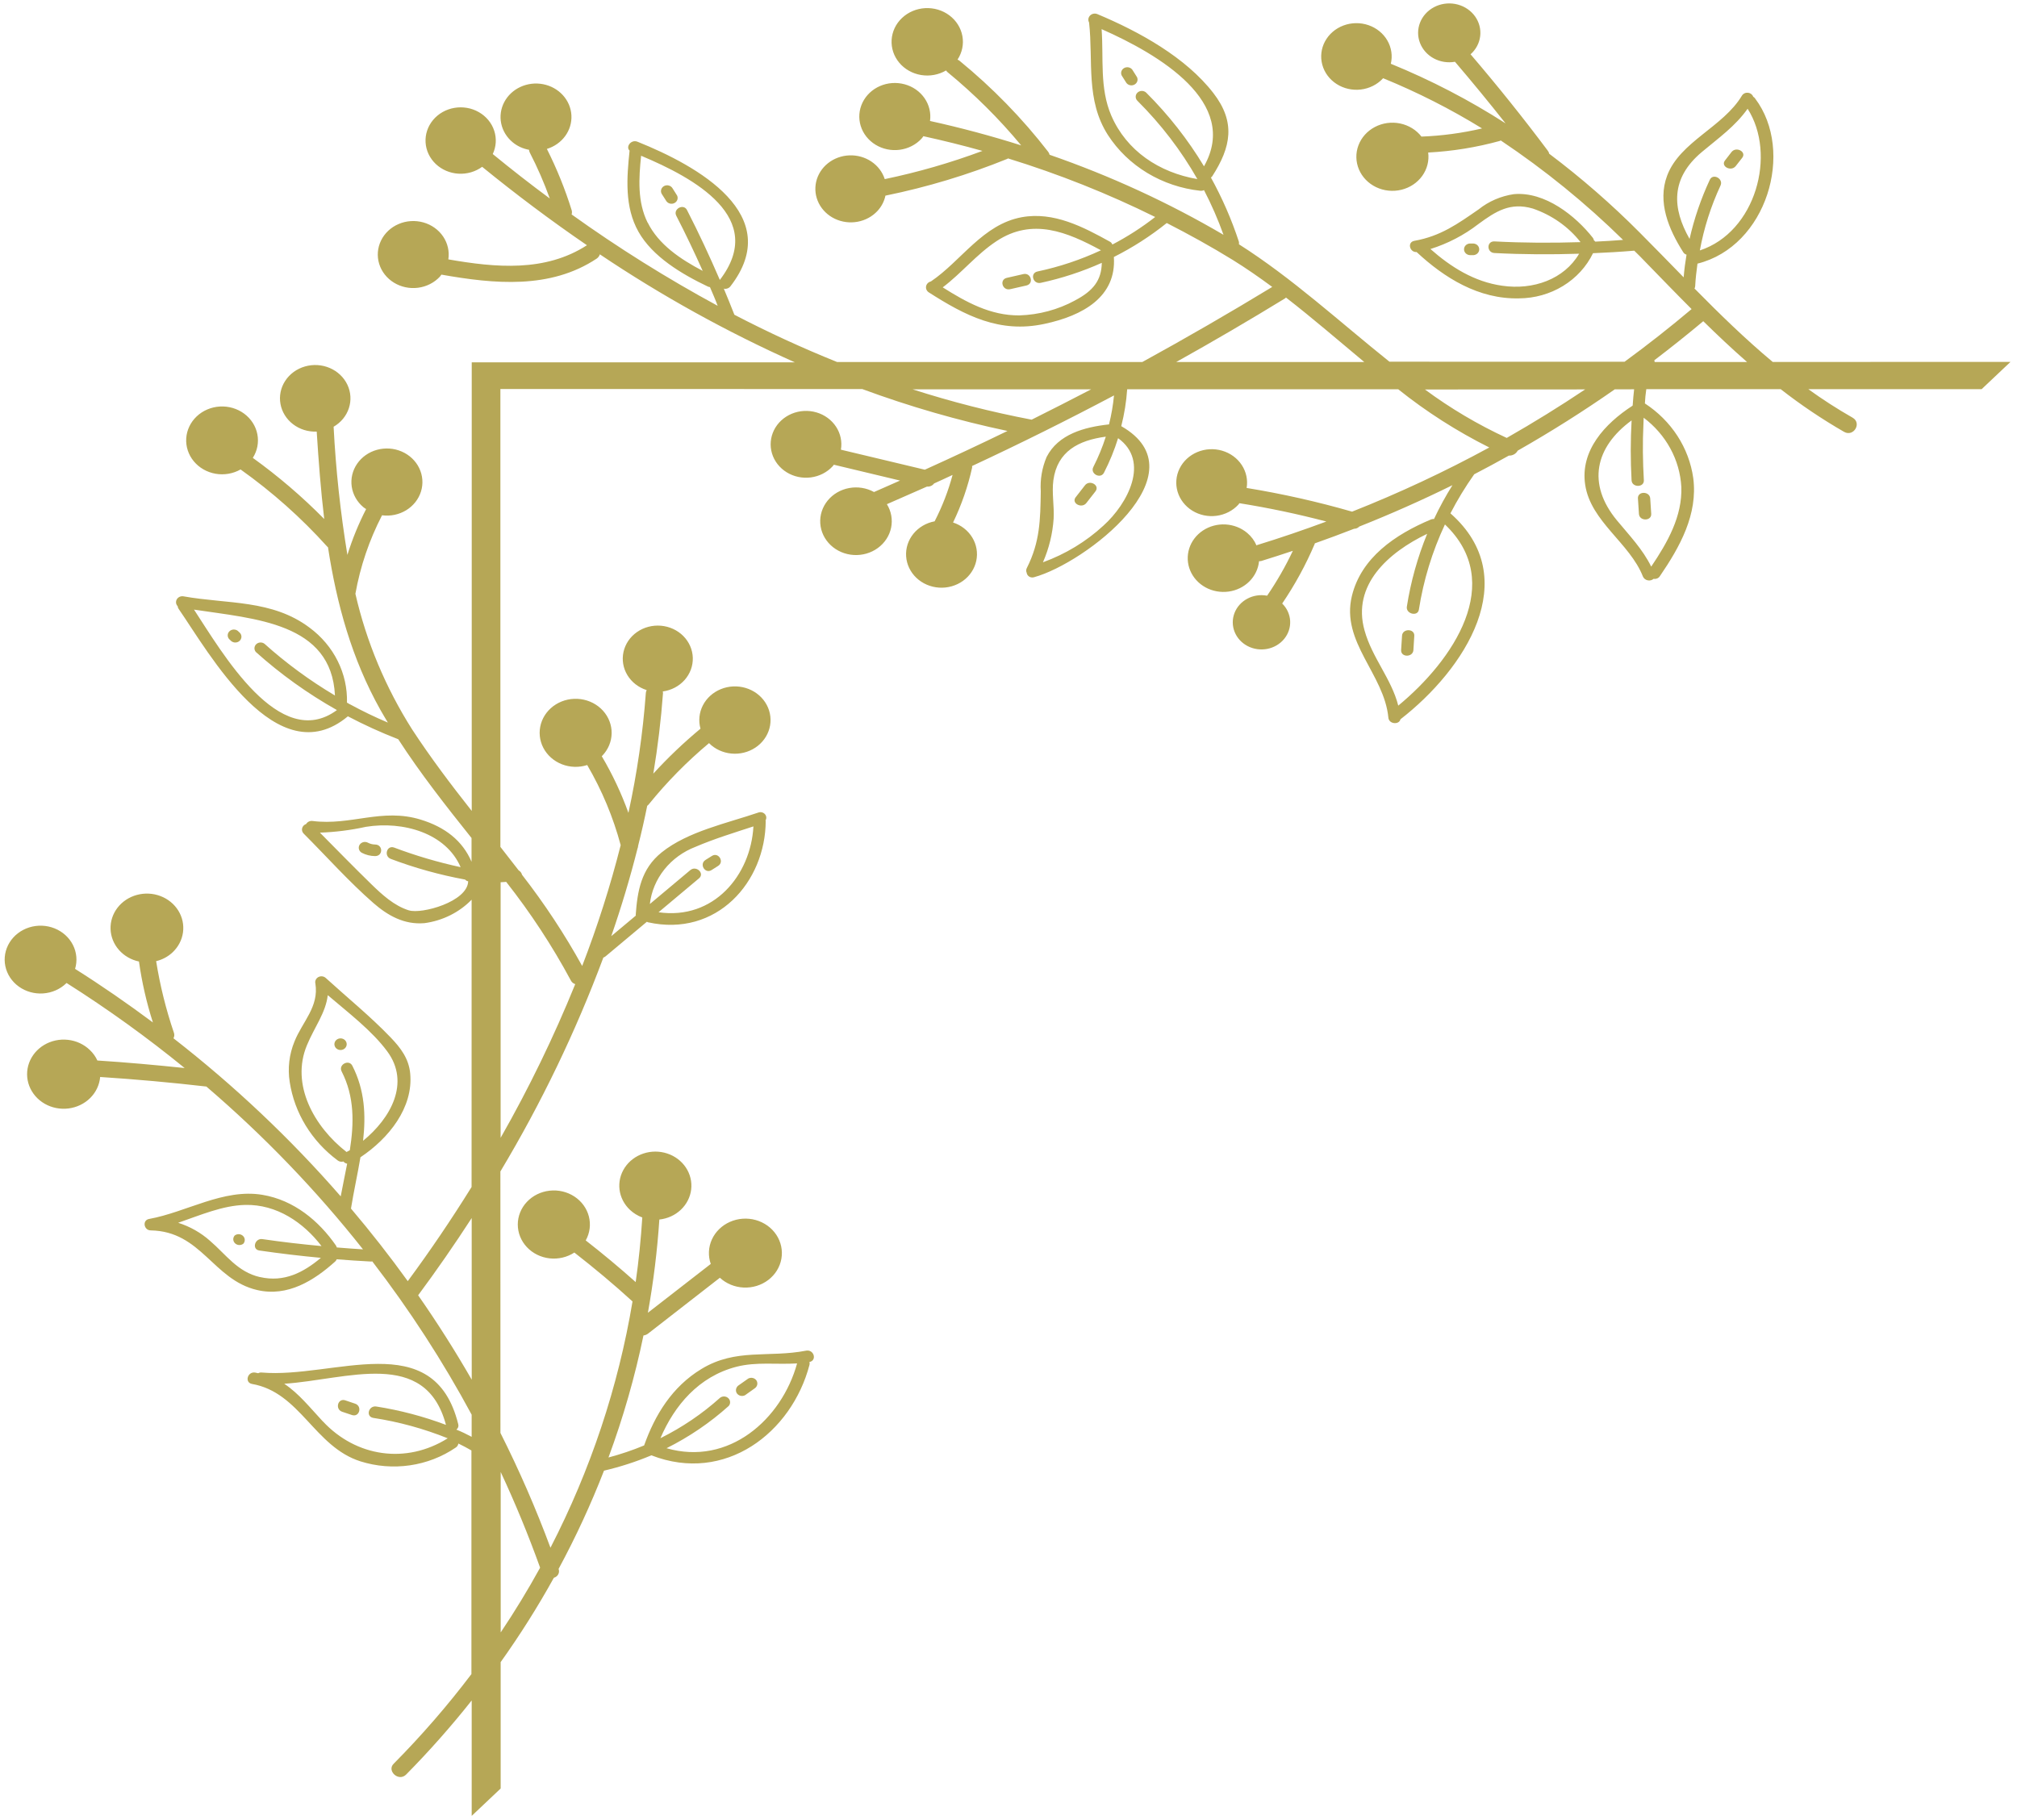 <svg width="297" height="268" viewBox="0 0 297 268" fill="none" xmlns="http://www.w3.org/2000/svg">
<path d="M59.807 261.314C63.228 257.845 66.449 254.205 69.456 250.409L69.456 267.407L73.721 263.375L73.721 244.763C76.573 240.763 79.189 236.617 81.555 232.344C81.694 232.305 81.823 232.239 81.934 232.151C82.045 232.063 82.136 231.955 82.201 231.833C82.267 231.71 82.305 231.577 82.314 231.44C82.322 231.303 82.301 231.166 82.252 231.037C84.785 226.345 87.018 221.513 88.939 216.568C91.33 216.011 93.664 215.256 95.914 214.311C106.799 218.544 116.583 210.964 119.196 200.984C119.234 200.847 119.23 200.704 119.185 200.569C120.331 200.346 119.865 198.694 118.707 198.896C113.172 199.974 108.367 198.503 103.287 201.595C98.965 204.213 96.436 208.367 94.846 212.855C93.142 213.562 91.388 214.154 89.597 214.629C91.764 208.763 93.486 202.758 94.75 196.66C94.99 196.631 95.218 196.541 95.408 196.4L106.001 188.161C106.94 189.03 108.184 189.543 109.497 189.604C110.809 189.664 112.1 189.268 113.125 188.49C114.149 187.711 114.836 186.605 115.055 185.38C115.275 184.156 115.012 182.897 114.316 181.843C113.621 180.789 112.54 180.013 111.28 179.661C110.019 179.31 108.666 179.407 107.476 179.935C106.287 180.462 105.343 181.384 104.823 182.525C104.304 183.666 104.245 184.947 104.658 186.127L95.402 193.314C96.219 188.77 96.782 184.188 97.088 179.588C98.285 179.462 99.4 178.955 100.252 178.15C101.103 177.346 101.64 176.292 101.775 175.161C101.909 174.03 101.633 172.89 100.991 171.927C100.35 170.964 99.381 170.236 98.244 169.862C97.107 169.488 95.869 169.49 94.734 169.869C93.598 170.247 92.633 170.979 91.995 171.944C91.358 172.909 91.086 174.051 91.225 175.181C91.365 176.311 91.906 177.363 92.761 178.165C93.28 178.65 93.897 179.032 94.576 179.285C94.374 182.472 94.053 185.654 93.604 188.799C91.225 186.677 88.773 184.632 86.248 182.664C86.853 181.579 87.018 180.321 86.709 179.13C86.401 177.938 85.641 176.894 84.574 176.196C83.507 175.498 82.206 175.193 80.918 175.34C79.629 175.486 78.442 176.074 77.581 176.992C76.719 177.91 76.244 179.094 76.243 180.321C76.243 181.548 76.719 182.732 77.579 183.65C78.441 184.568 79.627 185.157 80.916 185.304C82.205 185.451 83.506 185.146 84.573 184.448C87.523 186.748 90.389 189.139 93.138 191.651C91.032 204.239 86.96 216.462 81.055 227.919C78.921 222.163 76.461 216.519 73.688 211.012L73.682 172.508C79.708 162.451 84.782 151.91 88.844 141.009C88.962 140.97 89.07 140.911 89.164 140.834L95.251 135.74C95.3 135.77 95.353 135.795 95.408 135.814C105.535 138.066 112.728 129.876 112.75 120.867C112.75 120.867 112.75 120.867 112.711 120.83C112.8 120.689 112.843 120.527 112.833 120.363C112.822 120.199 112.76 120.043 112.653 119.913C112.547 119.784 112.401 119.688 112.236 119.638C112.071 119.589 111.894 119.587 111.728 119.635C107.074 121.228 101.275 122.429 97.425 125.525C94.385 127.964 93.857 131.236 93.604 134.778L93.643 134.816L90.007 137.859C91.487 133.592 92.776 129.29 93.874 124.952C93.93 124.824 93.961 124.687 93.964 124.548C94.458 122.593 94.904 120.632 95.301 118.663C95.393 118.598 95.474 118.521 95.543 118.434C98.182 115.169 101.15 112.154 104.405 109.431C104.517 109.537 104.624 109.638 104.742 109.75C105.685 110.537 106.896 110.978 108.154 110.993C109.412 111.007 110.633 110.593 111.595 109.827C112.558 109.061 113.197 107.993 113.396 106.819C113.595 105.645 113.34 104.442 112.679 103.43C112.019 102.419 110.995 101.665 109.795 101.307C108.595 100.949 107.299 101.011 106.144 101.481C104.988 101.95 104.049 102.797 103.499 103.867C102.949 104.936 102.824 106.157 103.146 107.306C100.673 109.359 98.352 111.57 96.2 113.925C96.86 109.973 97.335 106.014 97.628 102.048C97.625 101.972 97.614 101.897 97.594 101.825C98.845 101.654 99.987 101.055 100.802 100.142C101.616 99.228 102.048 98.064 102.014 96.869C101.981 95.675 101.484 94.534 100.619 93.662C99.754 92.791 98.58 92.251 97.321 92.144C96.062 92.036 94.805 92.37 93.789 93.081C92.773 93.792 92.069 94.831 91.81 96.001C91.551 97.17 91.755 98.389 92.384 99.425C93.014 100.462 94.023 101.244 95.222 101.623C95.154 101.756 95.112 101.9 95.099 102.048C94.662 107.98 93.805 113.879 92.536 119.704C91.496 116.816 90.182 114.023 88.608 111.359L88.692 111.279C89.558 110.376 90.046 109.205 90.064 107.986C90.082 106.767 89.629 105.584 88.791 104.658C87.952 103.732 86.785 103.126 85.508 102.955C84.231 102.784 82.932 103.058 81.854 103.727C80.776 104.396 79.993 105.414 79.651 106.59C79.31 107.765 79.434 109.018 79.999 110.113C80.565 111.209 81.534 112.072 82.725 112.541C83.915 113.01 85.246 113.052 86.467 112.66C88.636 116.378 90.293 120.342 91.395 124.458C89.869 130.485 87.975 136.425 85.725 142.247C83.136 137.565 80.176 133.077 76.868 128.819C76.835 128.684 76.774 128.557 76.688 128.445C76.602 128.332 76.493 128.237 76.368 128.165C75.48 127.007 74.585 125.857 73.682 124.713L73.682 57.286L126.963 57.291C133.915 59.861 141.066 61.924 148.351 63.463C144.328 65.418 140.27 67.32 136.179 69.168L123.821 66.22C124.023 65.049 123.77 63.848 123.109 62.84C122.448 61.831 121.424 61.081 120.225 60.73C119.026 60.379 117.733 60.449 116.584 60.927C115.435 61.406 114.508 62.261 113.973 63.334C113.439 64.408 113.332 65.628 113.674 66.77C114.016 67.911 114.783 68.898 115.834 69.547C116.884 70.197 118.148 70.466 119.391 70.304C120.635 70.143 121.775 69.562 122.602 68.669C122.675 68.6 122.714 68.509 122.782 68.435L132.532 70.767C131.262 71.319 129.997 71.888 128.699 72.456C127.593 71.846 126.29 71.637 125.033 71.869C123.777 72.101 122.652 72.757 121.87 73.716C121.088 74.674 120.702 75.869 120.784 77.077C120.866 78.285 121.411 79.423 122.317 80.279C123.222 81.135 124.426 81.65 125.704 81.727C126.982 81.805 128.246 81.44 129.26 80.701C130.274 79.962 130.969 78.899 131.214 77.711C131.459 76.523 131.239 75.291 130.593 74.246C132.564 73.389 134.531 72.525 136.494 71.654C136.695 71.673 136.898 71.64 137.082 71.56C137.266 71.48 137.424 71.354 137.539 71.197C138.455 70.788 139.354 70.363 140.265 69.938C139.634 72.295 138.749 74.584 137.623 76.769C136.381 77.001 135.271 77.652 134.499 78.601C133.727 79.549 133.345 80.73 133.426 81.924C133.506 83.118 134.043 84.244 134.936 85.092C135.829 85.94 137.018 86.453 138.281 86.534C139.544 86.616 140.795 86.261 141.802 85.536C142.809 84.81 143.503 83.764 143.754 82.591C144.006 81.418 143.798 80.199 143.169 79.16C142.541 78.122 141.535 77.334 140.338 76.944C141.584 74.357 142.524 71.648 143.142 68.865C143.153 68.784 143.153 68.702 143.142 68.621C150.204 65.331 157.169 61.868 164.036 58.231C163.897 59.668 163.651 61.093 163.3 62.497C159.681 62.89 155.826 63.931 154.112 67.293C153.433 68.9 153.14 70.629 153.252 72.355C153.19 76.546 153.139 79.813 151.201 83.642C151.142 83.752 151.11 83.873 151.106 83.996C151.102 84.119 151.127 84.241 151.178 84.354C151.194 84.468 151.236 84.578 151.302 84.675C151.368 84.772 151.455 84.854 151.558 84.916C151.661 84.978 151.776 85.018 151.897 85.032C152.018 85.047 152.141 85.037 152.257 85.002C159.827 82.936 177.13 69.62 165.104 62.757C165.559 60.973 165.85 59.155 165.975 57.323H205.886C210.016 60.629 214.512 63.503 219.295 65.896C212.779 69.446 206.031 72.602 199.092 75.346C193.998 73.878 188.812 72.713 183.565 71.856C183.764 70.683 183.508 69.481 182.844 68.472C182.18 67.463 181.152 66.715 179.951 66.366C178.75 66.016 177.455 66.088 176.306 66.57C175.156 67.051 174.23 67.908 173.696 68.984C173.163 70.06 173.058 71.282 173.403 72.424C173.747 73.567 174.516 74.554 175.569 75.203C176.622 75.852 177.887 76.12 179.133 75.956C180.378 75.793 181.519 75.21 182.345 74.315C182.401 74.247 182.454 74.176 182.503 74.103C186.817 74.791 191.09 75.692 195.304 76.801C191.938 78.049 188.538 79.213 185.076 80.275C185.076 80.275 185.037 80.312 185.02 80.328C184.723 79.621 184.256 78.99 183.655 78.485C182.771 77.74 181.648 77.298 180.466 77.231C179.284 77.164 178.113 77.476 177.141 78.116C176.17 78.756 175.456 79.687 175.114 80.759C174.772 81.83 174.823 82.98 175.257 84.02C175.692 85.061 176.485 85.933 177.509 86.495C178.533 87.057 179.728 87.276 180.9 87.117C182.072 86.958 183.153 86.43 183.968 85.618C184.783 84.806 185.284 83.758 185.391 82.644C185.506 82.644 185.621 82.631 185.734 82.607C187.292 82.125 188.838 81.628 190.37 81.114C189.288 83.405 188.022 85.614 186.582 87.722C185.592 87.534 184.563 87.687 183.682 88.155C182.8 88.622 182.125 89.372 181.779 90.269C181.432 91.166 181.437 92.15 181.792 93.044C182.147 93.939 182.829 94.683 183.714 95.143C184.6 95.603 185.63 95.747 186.619 95.551C187.608 95.355 188.489 94.83 189.104 94.073C189.719 93.315 190.027 92.374 189.972 91.421C189.916 90.467 189.501 89.564 188.802 88.875C190.685 86.1 192.286 83.164 193.585 80.105C193.585 80.105 193.59 80.047 193.601 80.015C195.538 79.331 197.464 78.616 199.379 77.869C199.525 77.868 199.67 77.839 199.804 77.782C199.937 77.725 200.057 77.643 200.154 77.539C204.822 75.684 209.395 73.653 213.872 71.447C212.865 73.054 211.959 74.716 211.157 76.424C211.006 76.417 210.855 76.44 210.713 76.493C205.414 78.719 200.418 82.134 199.058 87.786C197.428 94.574 203.824 99.27 204.436 105.681C204.521 106.663 206.032 106.754 206.212 105.925C215.642 98.616 224.471 85.194 213.574 75.595C214.603 73.606 215.773 71.684 217.075 69.843C218.795 68.95 220.492 68.037 222.178 67.091C222.445 67.102 222.711 67.039 222.941 66.909C223.172 66.78 223.357 66.591 223.476 66.364C228.384 63.573 233.149 60.563 237.773 57.334L240.622 57.328C240.526 58.109 240.47 58.885 240.414 59.65L240.403 59.724L240.369 59.756C236.283 62.406 232.653 66.379 233.417 71.394C234.238 76.822 239.97 79.946 241.92 84.901C241.98 85.041 242.075 85.164 242.196 85.261C242.317 85.358 242.462 85.426 242.617 85.459C242.772 85.492 242.933 85.489 243.087 85.45C243.24 85.411 243.382 85.338 243.499 85.236C243.673 85.268 243.852 85.249 244.014 85.181C244.176 85.114 244.312 85.001 244.404 84.859C247.377 80.509 250.029 75.739 249.327 70.39C249.017 68.191 248.223 66.078 246.997 64.187C245.771 62.296 244.139 60.669 242.207 59.41C242.24 58.709 242.313 58.003 242.414 57.312L262.202 57.307C265.151 59.612 268.273 61.714 271.541 63.596C272.946 64.393 274.188 62.305 272.795 61.509C270.54 60.223 268.362 58.82 266.27 57.307L291.789 57.312L296.044 53.291L261.033 53.302C256.981 49.918 253.221 46.248 249.512 42.487C249.572 42.379 249.607 42.259 249.613 42.137C249.67 41.021 249.799 39.922 249.951 38.822C260.15 36.289 264.309 22.297 258.448 14.516C258.374 14.404 258.274 14.309 258.155 14.24C258.1 14.084 257.999 13.946 257.863 13.842C257.728 13.739 257.564 13.675 257.391 13.656C257.218 13.638 257.043 13.666 256.887 13.739C256.731 13.811 256.599 13.924 256.509 14.064C253.727 18.723 247.388 20.837 245.488 25.851C244.01 29.766 245.73 33.792 247.854 37.139C247.905 37.226 247.974 37.303 248.057 37.365C248.14 37.427 248.236 37.473 248.338 37.5C248.152 38.599 248.006 39.715 247.916 40.841C245.758 38.631 243.606 36.416 241.425 34.228C237.289 30.068 232.841 26.195 228.118 22.637C228.085 22.469 228.01 22.311 227.899 22.175C224.272 17.331 220.484 12.604 216.536 7.993C216.635 7.91 216.729 7.821 216.817 7.727C217.541 6.962 217.954 5.979 217.983 4.952C218.012 3.925 217.654 2.923 216.973 2.122C216.293 1.322 215.334 0.776 214.267 0.581C213.2 0.387 212.095 0.557 211.148 1.061C210.202 1.565 209.475 2.37 209.098 3.334C208.721 4.297 208.718 5.355 209.09 6.32C209.461 7.285 210.183 8.094 211.127 8.603C212.071 9.111 213.175 9.287 214.243 9.098C216.79 12.08 219.272 15.102 221.689 18.165C216.364 14.742 210.708 11.804 204.796 9.39C205.073 8.224 204.89 7.003 204.282 5.956C203.674 4.908 202.682 4.106 201.493 3.701C200.304 3.296 198.999 3.314 197.824 3.754C196.648 4.193 195.683 5.023 195.109 6.087C194.535 7.152 194.391 8.378 194.706 9.535C195.02 10.692 195.77 11.701 196.816 12.373C197.862 13.044 199.13 13.332 200.385 13.182C201.639 13.032 202.792 12.454 203.627 11.557L203.666 11.52C208.734 13.591 213.607 16.064 218.233 18.914C215.309 19.598 212.319 20 209.309 20.114C208.544 19.131 207.427 18.444 206.165 18.183C204.904 17.922 203.585 18.104 202.456 18.696C201.326 19.288 200.464 20.248 200.03 21.398C199.596 22.548 199.62 23.807 200.098 24.941C200.575 26.075 201.474 27.006 202.625 27.558C203.776 28.111 205.101 28.249 206.352 27.945C207.602 27.641 208.693 26.916 209.419 25.907C210.146 24.898 210.458 23.673 210.298 22.462C213.873 22.274 217.414 21.7 220.851 20.752C220.896 20.732 220.94 20.709 220.981 20.683C227.459 25.017 233.49 29.92 238.992 35.327C237.632 35.433 236.266 35.524 234.901 35.582C234.845 35.508 234.777 35.444 234.699 35.391C234.683 35.258 234.631 35.132 234.547 35.024C232.007 31.795 227.494 28.177 222.908 28.592C220.998 28.873 219.208 29.647 217.733 30.828C214.642 32.964 212.141 34.775 208.263 35.465C207.168 35.662 207.572 37.181 208.595 37.117C212.669 40.915 217.738 44.081 223.678 43.937C225.975 43.925 228.221 43.292 230.15 42.114C232.08 40.936 233.613 39.261 234.569 37.287C236.592 37.202 238.616 37.085 240.639 36.915C241.262 37.505 241.858 38.132 242.454 38.748C244.668 41.021 246.86 43.295 249.085 45.515C245.876 48.219 242.594 50.8 239.217 53.27L204.594 53.265C197.288 47.422 190.314 40.979 182.429 35.97C182.46 35.834 182.454 35.694 182.413 35.561C181.345 32.312 179.97 29.16 178.305 26.143C178.381 26.093 178.448 26.03 178.501 25.957C181.277 21.644 181.974 17.99 178.67 13.709C174.601 8.439 167.762 4.663 161.591 2.081C161.412 2.005 161.211 1.983 161.018 2.019C160.825 2.056 160.648 2.148 160.513 2.284C160.379 2.42 160.292 2.592 160.265 2.776C160.239 2.961 160.274 3.149 160.366 3.313C160.996 9.029 159.832 14.718 163.142 19.886C164.601 22.141 166.585 24.053 168.942 25.475C171.3 26.897 173.969 27.792 176.748 28.093C176.934 28.111 177.121 28.078 177.287 27.997C178.393 30.13 179.353 32.328 180.159 34.578C172.07 29.835 163.489 25.886 154.55 22.791C154.514 22.632 154.443 22.482 154.342 22.351C150.534 17.426 146.149 12.925 141.27 8.933C141.185 8.872 141.093 8.82 140.995 8.779C141.676 7.744 141.931 6.509 141.71 5.308C141.49 4.107 140.81 3.025 139.801 2.267C138.791 1.51 137.521 1.13 136.234 1.199C134.947 1.269 133.731 1.784 132.82 2.646C131.908 3.507 131.363 4.656 131.29 5.873C131.216 7.089 131.618 8.289 132.42 9.244C133.221 10.198 134.367 10.841 135.637 11.049C136.907 11.257 138.214 11.017 139.309 10.373C139.359 10.454 139.419 10.529 139.489 10.596C143.471 13.866 147.114 17.487 150.369 21.41C145.959 20.012 141.484 18.813 136.943 17.814C137.109 16.64 136.823 15.448 136.136 14.456C135.45 13.464 134.409 12.738 133.204 12.411C131.999 12.084 130.71 12.176 129.571 12.672C128.432 13.168 127.52 14.034 127 15.113C126.481 16.192 126.388 17.411 126.74 18.549C127.092 19.686 127.865 20.666 128.917 21.31C129.97 21.955 131.232 22.22 132.475 22.058C133.717 21.896 134.856 21.317 135.684 20.428C135.788 20.311 135.882 20.186 135.965 20.056C138.893 20.699 141.799 21.416 144.665 22.223C139.994 23.967 135.183 25.356 130.278 26.377C129.942 25.331 129.249 24.42 128.306 23.787C127.363 23.154 126.224 22.834 125.069 22.879C123.913 22.924 122.806 23.33 121.921 24.033C121.036 24.737 120.423 25.698 120.178 26.767C119.934 27.835 120.072 28.95 120.57 29.937C121.068 30.923 121.899 31.725 122.932 32.217C123.964 32.709 125.141 32.863 126.276 32.655C127.412 32.447 128.442 31.889 129.205 31.067C129.799 30.425 130.204 29.646 130.379 28.81C136.539 27.552 142.555 25.736 148.346 23.386C148.37 23.367 148.393 23.346 148.413 23.323C155.885 25.622 163.139 28.509 170.1 31.954C168.136 33.489 166.025 34.847 163.794 36.012C163.732 35.828 163.597 35.674 163.418 35.582C159.512 33.42 155.157 31.131 150.453 31.986C144.71 33.038 141.54 38.435 137.072 41.446C136.895 41.487 136.734 41.575 136.609 41.7C136.483 41.826 136.399 41.982 136.366 42.152C136.332 42.322 136.352 42.496 136.421 42.656C136.491 42.815 136.608 42.952 136.758 43.05C142.119 46.482 147.199 49.116 153.78 47.698C159.473 46.492 164.413 43.693 164.014 37.845C166.793 36.447 169.404 34.769 171.802 32.841C175.107 34.531 178.361 36.331 181.525 38.281C183.52 39.518 185.442 40.857 187.335 42.254C181.034 46.085 174.659 49.77 168.211 53.307L123.254 53.307C118.095 51.229 113.056 48.909 108.137 46.349C107.631 45.063 107.119 43.783 106.58 42.509C106.761 42.548 106.951 42.537 107.125 42.474C107.299 42.412 107.45 42.302 107.558 42.158C115.701 31.646 102.719 24.422 93.868 20.869C92.918 20.491 92.103 21.623 92.705 22.181C92.289 26.175 91.946 30.462 94.014 34.127C96.082 37.792 100.353 40.352 104.248 42.206C104.341 42.242 104.44 42.267 104.54 42.28C104.928 43.188 105.332 44.092 105.675 45.032C98.208 40.988 91.025 36.493 84.168 31.577C84.238 31.372 84.24 31.151 84.174 30.945C83.211 27.854 81.992 24.84 80.527 21.931C81.624 21.597 82.573 20.928 83.227 20.031C83.88 19.133 84.201 18.056 84.139 16.968C84.077 15.88 83.635 14.842 82.884 14.016C82.132 13.19 81.112 12.622 79.984 12.401C78.855 12.18 77.68 12.318 76.643 12.794C75.606 13.27 74.765 14.057 74.251 15.033C73.737 16.008 73.579 17.116 73.801 18.186C74.023 19.255 74.614 20.224 75.48 20.943C76.164 21.514 76.999 21.9 77.897 22.058C77.909 22.196 77.945 22.331 78.004 22.457C79.138 24.653 80.123 26.915 80.954 29.229C78.092 27.112 75.293 24.93 72.558 22.685C73.071 21.596 73.145 20.366 72.766 19.229C72.388 18.091 71.582 17.123 70.501 16.508C69.421 15.892 68.139 15.671 66.898 15.887C65.657 16.102 64.541 16.738 63.762 17.676C62.983 18.614 62.593 19.789 62.666 20.98C62.739 22.171 63.27 23.295 64.159 24.142C65.048 24.988 66.233 25.498 67.492 25.576C68.752 25.655 69.998 25.295 70.996 24.566C75.952 28.602 81.1 32.469 86.427 36.113C80.274 40.092 72.991 39.412 66.017 38.196C66.198 37.022 65.925 35.826 65.249 34.827C64.574 33.827 63.54 33.091 62.337 32.753C61.135 32.416 59.843 32.498 58.7 32.987C57.556 33.475 56.637 34.336 56.111 35.413C55.584 36.489 55.485 37.709 55.831 38.848C56.178 39.988 56.948 40.972 57.999 41.619C59.05 42.267 60.313 42.535 61.556 42.374C62.8 42.214 63.94 41.635 64.769 40.745C64.852 40.649 64.929 40.547 64.999 40.442C72.783 41.818 81.021 42.625 87.866 38.079C88.089 37.924 88.251 37.703 88.327 37.452C97.388 43.541 107 48.865 117.049 53.36L69.462 53.36L69.462 119.417C66.388 115.523 63.404 111.566 60.7 107.439C56.774 101.25 53.947 94.494 52.333 87.44C53.045 83.429 54.366 79.536 56.255 75.882C57.498 76.045 58.762 75.779 59.816 75.134C60.869 74.489 61.642 73.507 61.993 72.368C62.344 71.229 62.249 70.009 61.727 68.93C61.205 67.851 60.29 66.986 59.149 66.492C58.008 65.998 56.717 65.908 55.511 66.24C54.306 66.571 53.267 67.301 52.584 68.296C51.901 69.292 51.62 70.486 51.791 71.661C51.963 72.836 52.576 73.914 53.518 74.698C53.631 74.804 53.782 74.873 53.912 74.963C52.798 77.138 51.875 79.396 51.153 81.714C50.126 75.462 49.449 69.162 49.124 62.842C50.201 62.219 51.001 61.246 51.373 60.105C51.746 58.965 51.666 57.735 51.148 56.647C50.63 55.558 49.71 54.685 48.56 54.192C47.41 53.698 46.11 53.618 44.902 53.966C43.694 54.314 42.661 55.066 41.998 56.082C41.335 57.097 41.086 58.307 41.299 59.483C41.511 60.66 42.17 61.723 43.153 62.473C44.135 63.224 45.373 63.609 46.634 63.559C46.91 67.856 47.23 72.164 47.741 76.429C44.512 73.152 40.995 70.14 37.227 67.426C37.892 66.381 38.13 65.142 37.895 63.942C37.661 62.743 36.97 61.666 35.953 60.915C34.937 60.164 33.664 59.79 32.376 59.864C31.088 59.939 29.873 60.456 28.961 61.318C28.049 62.181 27.502 63.329 27.423 64.546C27.344 65.764 27.74 66.966 28.534 67.927C29.329 68.888 30.468 69.541 31.737 69.763C33.006 69.984 34.317 69.76 35.423 69.131C40.096 72.455 44.367 76.256 48.157 80.466C48.208 80.514 48.247 80.551 48.298 80.599C49.573 88.891 51.776 96.996 56.03 104.565C56.379 105.182 56.75 105.798 57.115 106.409C55.212 105.601 53.368 104.712 51.585 103.742C51.528 103.704 51.465 103.674 51.4 103.652C51.315 103.572 51.192 103.53 51.091 103.476C51.149 101.358 50.682 99.255 49.726 97.338C48.771 95.42 47.354 93.741 45.589 92.433C40.065 88.274 33.512 88.975 27.027 87.818C26.834 87.782 26.635 87.805 26.457 87.883C26.279 87.961 26.131 88.091 26.036 88.253C25.94 88.415 25.902 88.602 25.925 88.786C25.949 88.97 26.034 89.142 26.167 89.278C26.174 89.415 26.221 89.547 26.302 89.661C30.753 96.077 40.773 114.227 51.225 105.484C53.626 106.746 56.103 107.874 58.644 108.863C61.914 113.919 65.657 118.679 69.433 123.406L69.433 126.901C68.107 123.81 65.55 121.797 61.931 120.692C56.233 118.95 51.669 121.616 46.033 120.899C45.844 120.873 45.652 120.902 45.482 120.981C45.311 121.061 45.17 121.188 45.078 121.345C44.934 121.392 44.804 121.473 44.702 121.58C44.599 121.686 44.527 121.815 44.49 121.955C44.454 122.095 44.455 122.241 44.494 122.381C44.533 122.52 44.608 122.648 44.712 122.753C48.101 126.147 51.349 129.801 54.974 132.972C57.104 134.826 59.515 136.202 62.51 135.942C65.174 135.582 67.624 134.362 69.445 132.489L69.439 174.797C66.464 179.585 63.332 184.206 60.043 188.66C57.402 184.995 54.614 181.433 51.681 177.973C52.085 175.466 52.653 172.932 53.074 170.42C57.261 167.631 60.869 163.106 60.403 158.097C60.206 155.914 59.02 154.326 57.497 152.748C54.541 149.667 51.124 146.894 47.955 144.005C47.812 143.879 47.631 143.799 47.437 143.777C47.243 143.755 47.047 143.793 46.877 143.885C46.707 143.976 46.573 144.117 46.494 144.285C46.415 144.454 46.395 144.643 46.438 144.823C46.994 148.249 44.532 150.459 43.369 153.353C42.585 155.255 42.341 157.317 42.661 159.334C43.358 163.897 45.885 168.032 49.719 170.882C49.837 170.974 49.976 171.036 50.125 171.064C50.274 171.092 50.428 171.084 50.574 171.042C50.637 171.127 50.718 171.2 50.812 171.255C50.905 171.311 51.01 171.348 51.119 171.366C50.81 172.975 50.467 174.584 50.169 176.173C42.772 167.683 34.525 159.888 25.543 152.897C25.675 152.652 25.701 152.368 25.616 152.105C24.441 148.656 23.564 145.123 22.992 141.54C23.901 141.322 24.731 140.878 25.397 140.255C26.244 139.464 26.788 138.43 26.944 137.315C27.099 136.199 26.858 135.067 26.256 134.096C25.656 133.125 24.73 132.371 23.625 131.953C22.52 131.534 21.299 131.476 20.155 131.786C19.011 132.096 18.009 132.758 17.307 133.666C16.605 134.575 16.244 135.678 16.279 136.803C16.314 137.927 16.744 139.008 17.502 139.876C18.26 140.743 19.302 141.348 20.463 141.593C20.89 144.631 21.575 147.632 22.514 150.565C18.811 147.808 15.006 145.168 11.056 142.677C11.408 141.506 11.296 140.254 10.741 139.155C10.185 138.057 9.225 137.188 8.039 136.712C6.854 136.236 5.525 136.186 4.303 136.57C3.081 136.954 2.05 137.747 1.403 138.8C0.756 139.853 0.537 141.092 0.789 142.286C1.041 143.48 1.745 144.546 2.77 145.284C3.795 146.021 5.069 146.38 6.353 146.292C7.638 146.204 8.845 145.676 9.746 144.807L9.802 144.754C15.863 148.59 21.669 152.773 27.19 157.279C22.919 156.833 18.631 156.445 14.338 156.169C14.074 155.59 13.696 155.064 13.225 154.618C12.364 153.787 11.228 153.261 10.006 153.125C8.784 152.989 7.55 153.253 6.509 153.872C5.467 154.491 4.682 155.428 4.282 156.527C3.882 157.627 3.892 158.823 4.31 159.916C4.729 161.009 5.531 161.934 6.582 162.538C7.634 163.141 8.872 163.385 10.092 163.231C11.311 163.077 12.438 162.533 13.285 161.69C14.132 160.847 14.648 159.755 14.748 158.596C19.978 158.936 25.191 159.405 30.388 160.004C38.874 167.276 46.597 175.306 53.451 183.981C52.158 183.907 50.877 183.8 49.59 183.699C49.564 183.601 49.524 183.506 49.472 183.418C46.966 179.795 43.285 176.72 38.637 175.95C32.905 174.993 27.437 178.515 21.952 179.503C20.918 179.694 21.177 181.171 22.183 181.187C29.668 181.314 31.354 188.453 37.856 189.967C42.352 191.029 46.263 188.554 49.354 185.771C49.455 185.679 49.531 185.566 49.579 185.442C51.265 185.576 52.956 185.688 54.654 185.776C54.709 185.776 54.764 185.767 54.816 185.75C60.315 192.899 65.208 200.448 69.45 208.324L69.45 211.586C68.731 211.203 67.989 210.842 67.202 210.524C67.328 210.43 67.421 210.303 67.469 210.159C67.517 210.015 67.518 209.861 67.472 209.716C63.887 195.268 49.174 203.045 38.502 202.115C38.334 202.101 38.164 202.138 38.019 202.221C37.873 202.189 37.733 202.152 37.581 202.126C36.446 201.934 35.974 203.581 37.103 203.799C44.195 205.031 46.291 213.047 53.074 215.198C55.414 215.937 57.906 216.138 60.344 215.786C62.782 215.434 65.096 214.539 67.096 213.174C67.204 213.107 67.295 213.018 67.364 212.915C67.433 212.811 67.477 212.695 67.495 212.574C68.152 212.887 68.787 213.232 69.417 213.594L69.417 246.526C65.912 251.156 62.09 255.563 57.975 259.721C56.901 260.746 58.689 262.445 59.807 261.314ZM108.429 201.271C111.379 200.511 114.369 200.968 117.37 200.776C115.094 209.036 107.299 215.904 98.145 213.264C101.483 211.597 104.563 209.504 107.299 207.044C107.443 206.88 107.517 206.671 107.506 206.458C107.496 206.245 107.402 206.043 107.242 205.893C107.083 205.742 106.869 205.653 106.644 205.643C106.419 205.633 106.197 205.703 106.024 205.839C103.402 208.195 100.448 210.198 97.246 211.788C99.319 206.959 102.882 202.71 108.429 201.271ZM102.427 124.697C105.164 123.523 108.103 122.625 110.941 121.696C110.547 128.898 105.085 135.506 96.97 134.338L102.927 129.345C103.804 128.612 102.517 127.406 101.646 128.133L95.689 133.126C95.903 131.277 96.642 129.518 97.828 128.033C99.014 126.549 100.603 125.396 102.427 124.697ZM205.892 103.912C204.886 99.955 202.042 96.863 200.93 92.848C199.036 86.139 204.436 81.353 210.146 78.612C208.733 82.07 207.731 85.665 207.156 89.331C206.988 90.404 208.752 90.84 208.927 89.783C209.599 85.454 210.89 81.232 212.765 77.231C221.734 85.762 214.001 97.225 205.892 103.912ZM247.573 71.697C247.731 76.031 245.545 79.871 243.139 83.441C241.881 80.88 239.947 78.873 238.082 76.621C233.648 71.25 234.878 65.838 240.251 61.907C240.086 64.842 240.084 67.784 240.245 70.719C240.296 71.829 242.117 71.819 242.055 70.719C241.897 67.968 241.858 65.222 241.993 62.459L242.027 61.514C243.661 62.744 245 64.287 245.956 66.043C246.912 67.798 247.463 69.725 247.573 71.697ZM250.591 22.388C253.148 20.247 255.475 18.622 257.335 16.014C261.634 22.744 258.549 34.159 250.299 36.878C250.901 33.587 251.924 30.376 253.345 27.317C253.806 26.319 252.238 25.463 251.766 26.473C250.461 29.273 249.463 32.191 248.787 35.184C246.213 30.658 245.966 26.271 250.591 22.388ZM221.206 42.078C217.064 41.499 213.625 39.311 210.629 36.671C213.2 35.864 215.592 34.618 217.688 32.995C220.222 31.142 222.369 29.729 225.718 30.716C228.518 31.678 230.957 33.396 232.732 35.657C228.511 35.789 224.28 35.773 220.054 35.55C218.873 35.497 218.89 37.202 220.053 37.261C224.206 37.478 228.359 37.494 232.524 37.362C230.315 41.128 225.763 42.742 221.206 42.078ZM163.648 17.049C161.884 12.97 162.524 8.551 162.21 4.291C170.639 8.009 182.609 15.074 177.287 24.491C174.925 20.562 172.066 16.918 168.773 13.639C168.604 13.479 168.373 13.389 168.133 13.389C167.892 13.389 167.662 13.479 167.492 13.639C167.322 13.8 167.227 14.018 167.227 14.245C167.227 14.472 167.322 14.69 167.492 14.851C170.96 18.304 173.925 22.178 176.31 26.372C170.673 25.41 165.891 22.207 163.648 17.049ZM158.281 44.251C155.784 45.605 152.972 46.358 150.093 46.445C145.828 46.482 142.243 44.474 138.815 42.317C141.613 40.203 143.788 37.457 146.727 35.518C152.015 32.018 157.152 34.164 162.114 36.857C159.139 38.245 156 39.294 152.763 39.98C151.628 40.225 152.089 41.882 153.241 41.653C156.344 40.983 159.361 39.995 162.238 38.705C162.193 41.266 160.99 42.827 158.293 44.24L158.281 44.251ZM95.363 32.788C93.834 29.707 94.065 26.249 94.402 22.935C102.225 26.218 113.003 32.082 105.995 41.223C104.495 37.744 102.893 34.307 101.157 30.924C100.645 29.93 99.066 30.775 99.583 31.774C100.96 34.446 102.247 37.149 103.472 39.89C100.196 38.174 96.976 36.012 95.374 32.778L95.363 32.788ZM162.474 77.407C159.925 79.758 156.896 81.594 153.572 82.803C154.466 80.757 154.998 78.586 155.146 76.376C155.252 74.512 154.859 72.589 155.106 70.73C155.68 66.459 158.821 64.839 162.828 64.303C162.34 65.835 161.725 67.328 160.99 68.77C160.479 69.752 162.041 70.602 162.558 69.614C163.399 67.975 164.094 66.273 164.637 64.526C169.369 67.936 166.065 74.172 162.474 77.407ZM257.245 53.313L243.64 53.307C243.643 53.222 243.625 53.136 243.589 53.058C246.039 51.195 248.444 49.276 250.805 47.3C252.873 49.329 255.031 51.369 257.25 53.307L257.245 53.313ZM233.412 57.344C229.661 59.855 225.812 62.236 221.863 64.489C217.596 62.515 213.559 60.124 209.82 57.355L233.412 57.344ZM189.218 43.948C189.267 43.906 189.314 43.862 189.358 43.815C193.281 46.854 197.058 50.126 200.89 53.313L173.202 53.307C178.616 50.287 183.96 47.162 189.235 43.932L189.218 43.948ZM160.67 57.334C157.77 58.842 154.85 60.331 151.909 61.801C145.97 60.669 140.116 59.177 134.381 57.334L160.67 57.334ZM28.567 89.772C37.553 91.137 48.82 91.695 49.321 102.419C45.606 100.213 42.133 97.663 38.952 94.808C38.778 94.672 38.557 94.602 38.332 94.612C38.106 94.622 37.893 94.711 37.733 94.862C37.574 95.013 37.48 95.214 37.469 95.427C37.459 95.64 37.532 95.849 37.676 96.013C41.306 99.275 45.31 102.143 49.613 104.565C41.138 110.812 32.697 96.045 28.55 89.746L28.567 89.772ZM51.029 169.645C46.258 165.932 42.768 159.712 45.201 153.906C46.303 151.25 47.949 149.184 48.264 146.549C51.293 149.136 54.777 151.781 57.025 154.83C60.436 159.446 57.542 164.667 53.462 167.993C53.884 164.248 53.726 160.54 51.877 156.934C51.366 155.94 49.792 156.78 50.304 157.773C52.22 161.507 52.13 165.438 51.512 169.379L51.029 169.645ZM38.283 188.066C34.962 187.306 33.299 184.756 30.904 182.706C29.567 181.519 27.974 180.619 26.235 180.066C29.528 178.929 32.798 177.516 36.086 177.437C40.762 177.32 44.712 180.056 47.342 183.497C44.437 183.227 41.537 182.897 38.648 182.472C37.513 182.302 37.058 183.976 38.171 184.146C41.191 184.585 44.218 184.946 47.252 185.229C44.684 187.38 41.846 188.873 38.289 188.06L38.283 188.066ZM47.539 209.318C45.617 207.257 44.015 205.212 41.852 203.772C51.096 203.161 62.639 198.455 65.668 209.828C62.365 208.583 58.931 207.677 55.423 207.124C54.283 206.938 53.811 208.585 54.946 208.797C58.721 209.375 62.409 210.385 65.927 211.804C59.807 215.644 52.428 214.555 47.545 209.312L47.539 209.318ZM60.206 134.061C58.02 133.376 56.233 131.719 54.676 130.205C52.114 127.709 49.618 125.148 47.106 122.615C49.387 122.535 51.655 122.248 53.878 121.759C59.397 120.867 65.674 122.7 67.826 127.698C64.485 126.975 61.209 126.009 58.025 124.808C56.941 124.431 56.486 126.083 57.548 126.482C61.085 127.819 64.749 128.838 68.489 129.525C68.604 129.656 68.763 129.746 68.939 129.78C68.843 132.792 62.083 134.646 60.211 134.056L60.206 134.061ZM73.716 129.918C73.991 129.913 74.261 129.881 74.536 129.865C78.136 134.437 81.319 139.29 84.05 144.371C84.113 144.501 84.203 144.617 84.315 144.712C84.427 144.807 84.559 144.879 84.702 144.924C81.554 152.682 77.885 160.242 73.716 167.557L73.716 129.918ZM61.566 190.748C64.29 187.076 66.92 183.283 69.456 179.37L69.462 203.172C67.015 198.919 64.385 194.776 61.572 190.743L61.566 190.748ZM73.727 216.765C75.874 221.365 77.809 226.062 79.532 230.857C77.738 234.118 75.802 237.296 73.727 240.391L73.727 216.765Z" fill="#B6A756"/>
<path d="M50.786 154.374C50.956 154.213 51.052 153.996 51.052 153.768C51.052 153.541 50.956 153.324 50.787 153.163C50.617 153.002 50.386 152.912 50.146 152.912C49.906 152.912 49.675 153.002 49.505 153.163C49.335 153.324 49.24 153.541 49.24 153.768C49.24 153.996 49.335 154.213 49.505 154.374C49.675 154.535 49.906 154.625 50.146 154.625C50.386 154.625 50.617 154.535 50.786 154.374Z" fill="#B6A756"/>
<path d="M34.557 181.942C34.413 182.106 34.339 182.315 34.35 182.528C34.36 182.741 34.454 182.943 34.614 183.093C34.773 183.244 34.987 183.333 35.212 183.343C35.438 183.353 35.659 183.283 35.833 183.147C35.976 182.983 36.05 182.774 36.04 182.561C36.029 182.348 35.935 182.146 35.775 181.996C35.616 181.845 35.403 181.756 35.177 181.746C34.952 181.736 34.731 181.806 34.557 181.942Z" fill="#B6A756"/>
<path d="M50.843 206.216C49.747 205.849 49.298 207.507 50.365 207.889L51.827 208.378C52.922 208.744 53.378 207.092 52.31 206.71L50.843 206.216Z" fill="#B6A756"/>
<path d="M109.705 205.461L111.07 204.489C111.272 204.372 111.42 204.187 111.484 203.971C111.547 203.756 111.522 203.525 111.413 203.326C111.354 203.228 111.275 203.143 111.181 203.074C111.087 203.005 110.979 202.954 110.865 202.925C110.75 202.895 110.63 202.887 110.512 202.901C110.394 202.915 110.28 202.952 110.177 203.007L108.811 203.969C108.61 204.088 108.464 204.274 108.401 204.491C108.339 204.707 108.365 204.938 108.474 205.137C108.594 205.333 108.789 205.476 109.019 205.536C109.249 205.597 109.495 205.57 109.705 205.461Z" fill="#B6A756"/>
<path d="M35.344 93.214L35.013 92.901C34.839 92.765 34.618 92.695 34.392 92.705C34.167 92.715 33.954 92.804 33.794 92.955C33.635 93.106 33.54 93.307 33.53 93.52C33.519 93.733 33.593 93.942 33.737 94.107L34.069 94.42C34.242 94.556 34.464 94.626 34.689 94.616C34.914 94.606 35.128 94.517 35.287 94.366C35.447 94.215 35.541 94.014 35.551 93.801C35.562 93.588 35.488 93.379 35.344 93.214Z" fill="#B6A756"/>
<path d="M55.237 124.363C54.867 124.358 54.504 124.267 54.181 124.097C54.078 124.041 53.964 124.005 53.846 123.991C53.728 123.977 53.608 123.985 53.493 124.014C53.378 124.044 53.271 124.095 53.176 124.164C53.082 124.232 53.004 124.318 52.944 124.416C52.886 124.513 52.847 124.621 52.832 124.733C52.817 124.844 52.826 124.958 52.857 125.066C52.888 125.175 52.942 125.276 53.015 125.365C53.088 125.454 53.178 125.529 53.282 125.584C53.882 125.899 54.557 126.066 55.243 126.068C56.434 126.057 56.406 124.373 55.237 124.363Z" fill="#B6A756"/>
<path d="M104.782 128.123L105.737 127.517C106.704 126.912 105.793 125.446 104.843 126.035L103.882 126.636C102.921 127.246 103.809 128.734 104.782 128.123Z" fill="#B6A756"/>
<path d="M99.701 28.794C99.476 28.433 99.245 28.077 99.021 27.716C98.962 27.619 98.883 27.533 98.789 27.464C98.695 27.395 98.587 27.345 98.472 27.315C98.357 27.285 98.238 27.277 98.12 27.291C98.002 27.306 97.888 27.342 97.784 27.398C97.681 27.453 97.59 27.528 97.517 27.617C97.445 27.706 97.391 27.807 97.36 27.916C97.328 28.024 97.32 28.138 97.335 28.249C97.35 28.361 97.388 28.468 97.447 28.566C97.677 28.922 97.902 29.283 98.133 29.639C98.262 29.814 98.456 29.938 98.677 29.985C98.897 30.032 99.128 30 99.325 29.894C99.521 29.788 99.669 29.616 99.738 29.413C99.808 29.21 99.794 28.989 99.701 28.794Z" fill="#B6A756"/>
<path d="M167.418 11.351C167.194 10.99 166.963 10.634 166.733 10.267C166.604 10.092 166.41 9.969 166.189 9.921C165.968 9.874 165.737 9.907 165.541 10.013C165.344 10.118 165.197 10.29 165.127 10.493C165.058 10.697 165.071 10.917 165.165 11.112C165.39 11.473 165.615 11.834 165.845 12.19C165.972 12.369 166.166 12.497 166.388 12.547C166.61 12.597 166.844 12.566 167.043 12.459C167.242 12.353 167.391 12.18 167.461 11.975C167.53 11.769 167.515 11.546 167.418 11.351Z" fill="#B6A756"/>
<path d="M150.683 40.363L148.255 40.916C147.12 41.171 147.581 42.828 148.733 42.589L151.161 42.036C152.273 41.76 151.812 40.103 150.683 40.363Z" fill="#B6A756"/>
<path d="M159.742 71.49L158.393 73.221C157.702 74.108 159.287 74.948 159.967 74.071L161.321 72.334C161.979 71.426 160.4 70.581 159.742 71.49Z" fill="#B6A756"/>
<path d="M216.434 35.859C216.202 35.87 215.984 35.965 215.824 36.124C215.665 36.283 215.576 36.495 215.576 36.714C215.576 36.933 215.665 37.144 215.824 37.303C215.984 37.462 216.202 37.558 216.434 37.569L216.996 37.569C217.221 37.548 217.429 37.449 217.58 37.291C217.731 37.133 217.815 36.927 217.814 36.714C217.813 36.501 217.729 36.296 217.576 36.138C217.424 35.981 217.215 35.883 216.991 35.864L216.434 35.859Z" fill="#B6A756"/>
<path d="M255.581 24.459L256.537 23.238C257.222 22.356 255.649 21.517 254.963 22.388L254.013 23.615C253.305 24.486 254.885 25.331 255.581 24.459Z" fill="#B6A756"/>
<path d="M206.448 93.624L206.313 95.727C206.262 96.837 208.055 96.821 208.122 95.727L208.252 93.618C208.291 92.529 206.493 92.54 206.448 93.624Z" fill="#B6A756"/>
<path d="M241.184 73.401L241.33 75.664C241.386 76.78 243.212 76.764 243.139 75.664L242.993 73.401C242.915 72.307 241.111 72.302 241.184 73.401Z" fill="#B6A756"/>
</svg>